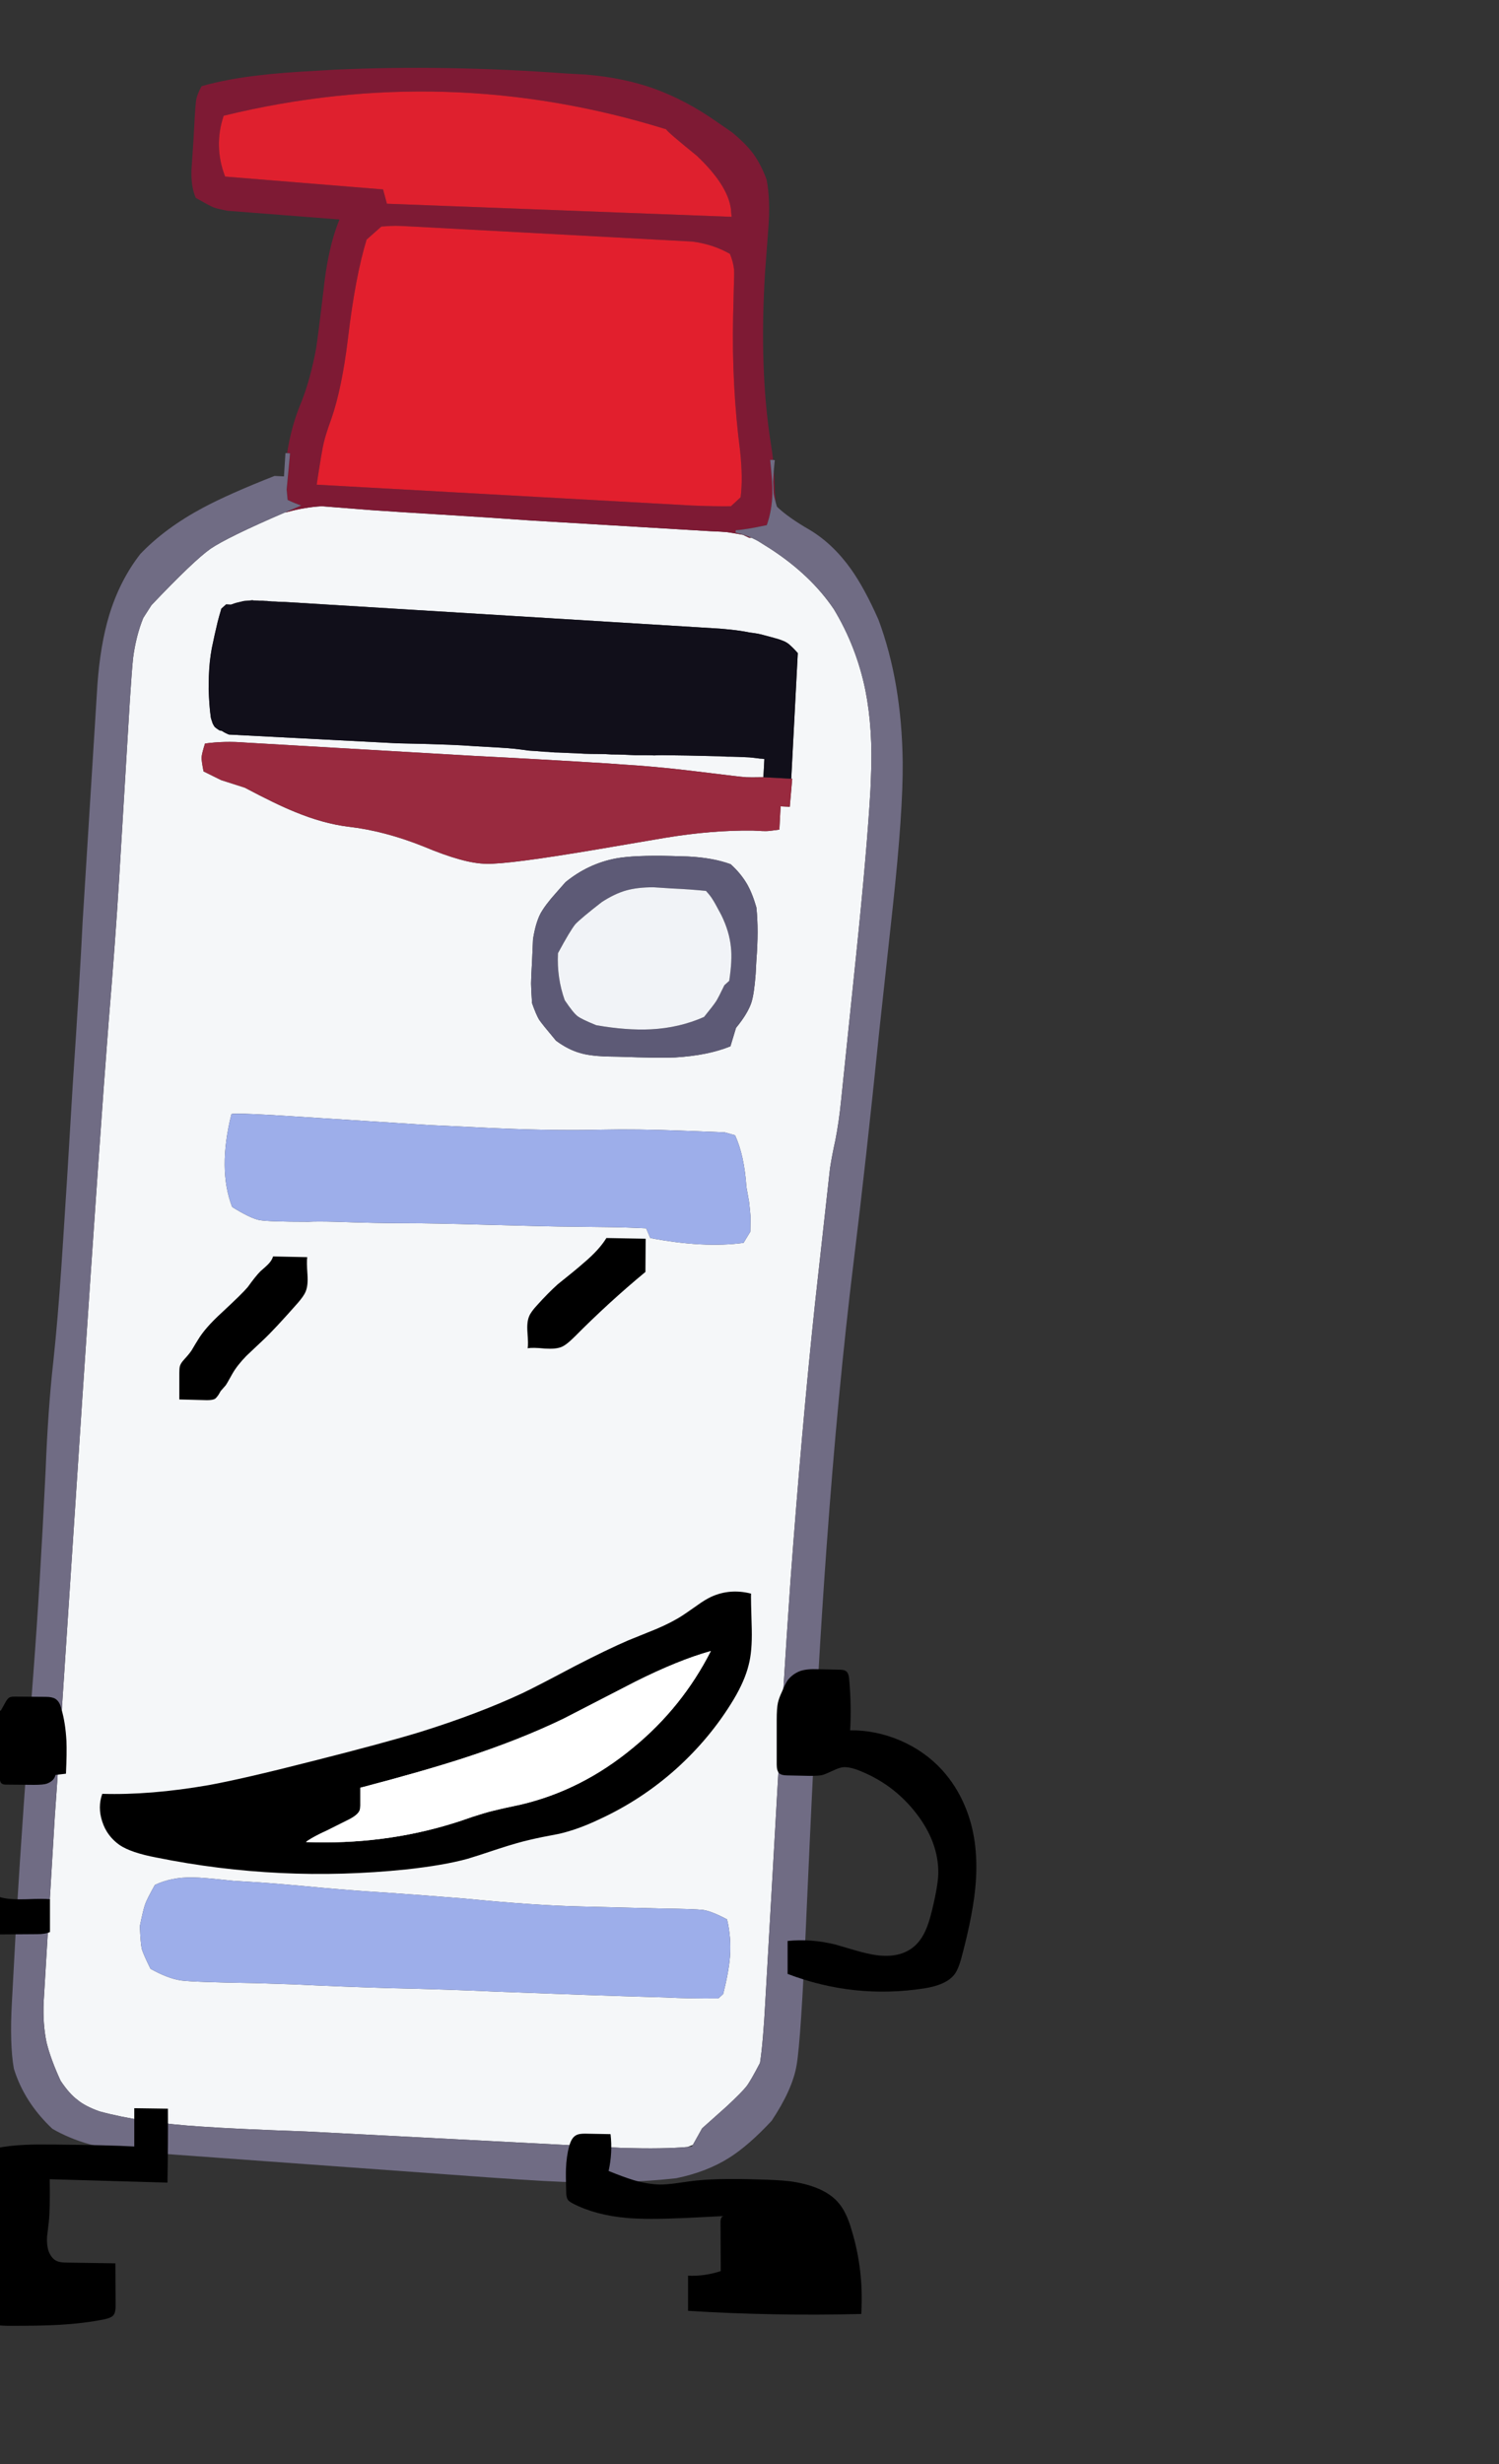 
<svg viewBox="0 0 112 184" height="184px" width="112px" y="0px" x="0px" preserveAspectRatio="none" xmlns:xlink="http://www.w3.org/1999/xlink" version="1.1" xmlns="http://www.w3.org/2000/svg">
<rect x="0" y="0" width="112" height="184" fill="#333333" stroke="none"/>
<defs></defs>

<g id="fun_scrollers">
<g transform="matrix( 0.362, 0, 0, 0.362, -594.2,0.1)" id="svg"></g>

<g transform="matrix( 0.362, 0, 0, 0.362, -594.2,0.1)" id="Layer_2"></g>

<g transform="matrix( 0.362, 0, 0, 0.362, -594.2,0.1)" id="Layer_3"></g>

<g transform="matrix( 0.362, 0, 0, 0.362, -594.2,0.1)" id="Layer_2"></g>

<g transform="matrix( 0.362, 0, 0, 0.362, -594.2,0.1)" id="Layer_3"></g>

<g transform="matrix( 0.362, 0, 0, 0.362, -594.2,0.1)" id="MergedLayer_3"></g>

<g transform="matrix( 0.362, 0, 0, 0.362, -594.2,0.1)" id="Layer_4"></g>

<g transform="matrix( 0.362, 0, 0, 0.362, -594.2,0.1)" id="Layer_1"></g>

<g transform="matrix( 0.362, 0, 0, 0.362, -594.2,0.1)" id="Layer_5"></g>

<g transform="matrix( 0.362, 0, 0, 0.362, -594.2,0.1)" id="Layer_6"></g>

<g transform="matrix( 0.362, 0, 0, 0.362, -594.2,0.1)" id="MergedLayer_1">
<g>
<g>
<g>
<path d="M 1796.05 110.65
Q 1795.35 110.3 1794.8 110.05 1792.35 109.6 1791.5 109.5 1790.65 109.4 1788.05 109.3
L 1751.15 107.1
Q 1742.05 106.45 1732.9 105.9 1723 105.3 1718.05 104.95
L 1707.85 104.15
Q 1704.35 104.35 1700.7 105.35 1700.454 105.405 1700.2 105.45 1688.342 110.556 1684.85 112.95 1681.4 115.4 1672.7 124.55
L 1671 127.2
Q 1669.5 130.9 1668.9 135.5 1668.65 137.95 1668.25 144.05
L 1666.05 180.6
Q 1665.3 193.2 1663.85 210.65 1662.15 232.4 1658.35 289.3
L 1653.55 362.25
Q 1653.35 366.3 1652.75 374.4
L 1650.45 412.7
Q 1650.25 417.25 1651.05 421.05 1651.9 424.5 1653.95 428.95 1655.8 431.7 1657.4 432.85 1658.9 434.15 1661.95 435.25 1670.6 437.6 1683.1 438.4 1690.3 438.9 1704.6 439.4
L 1770.05 442.8
Q 1778.479 443.028 1783.3 442.6 1783.913 442.387 1784.45 442.15
L 1786.35 438.75 1791.45 434.2
Q 1794.6 431.25 1795.5 430.1 1796.35 429 1798.3 425.25 1798.95 421.05 1799.4 412.5
L 1801.1 382.75
Q 1803 348.45 1804.6 325.7 1806.9 294.55 1809.65 268.65
L 1812.75 240.7
Q 1813.2 237.85 1813.85 234.95 1814.6 231.15 1815.05 226.6
L 1818.15 196.7
Q 1820.4 174.9 1821.1 162.6
L 1821.2 160.05
Q 1821.65 150.15 1820.05 142.1 1818.2 133.1 1813.55 125.4 1808.8 118.35 1800.4 112.9
L 1797.85 111.3
Q 1797.215 110.961 1796.55 110.65
L 1796.05 110.65
M 1792.2 129.6
Q 1793.2 129.7 1794.2 129.85 1795.2 130 1796.2 130.2 1797.05 130.3 1797.9 130.45 1798.8 130.65 1799.7 130.9 1800.5 131.1 1801.35 131.35 1802.15 131.55 1802.9 131.85 1803.6 132.1 1804.2 132.55 1805.2 133.4 1806.1 134.45
L 1804.75 160.35 1804.95 160.35 1804.45 166.15 1802.55 166.05 1802.3 170.85
Q 1800.55 171.1 1799.9 171.15 1799.2 171.2 1796.8 171.05 1788.35 170.95 1778.7 172.55
L 1764.9 174.9
Q 1746.3 178.05 1741.85 177.9 1737.35 177.9 1728.9 174.35 1720.8 171.1 1713.3 170.25 1708.1 169.6 1702.3 167.2 1698.45 165.65 1691.95 162.2
L 1687.1 160.65 1683.45 158.85
Q 1683 156.6 1683.05 155.9 1683.1 155.15 1683.75 153.1 1687.75 152.55 1692.05 152.9
L 1739.35 155.65
Q 1753.15 156.35 1766.85 157.2
L 1769.6 157.4
Q 1776.35 157.8 1783.95 158.7
L 1792.6 159.75
Q 1794.7 160 1795.45 160.05 1796.226 160.098 1798.8 160.05 1798.917 160.05 1799 160.05
L 1799.2 156.3
Q 1798.75 156.2 1798.25 156.2 1797.15 156.05 1796.1 155.95 1794.95 155.9 1793.8 155.85 1792.55 155.8 1791.35 155.8 1790.05 155.7 1788.8 155.7 1783.45 155.55 1778.1 155.5 1777.3 155.5 1776.5 155.55 1775.5 155.5 1774.55 155.5 1773.5 155.5 1772.45 155.5 1771.3 155.45 1770.15 155.4 1768.9 155.35 1767.65 155.35 1766.25 155.25 1764.9 155.25 1763.45 155.25 1762 155.2 1760.45 155.1 1758.85 155.05 1757.75 155 1756.65 154.95 1755.95 154.95 1755.35 154.9 1754.6 154.8 1753.85 154.8 1752.2 154.65 1750.5 154.55 1747.5 154.1 1744.7 153.95 1742.1 153.8 1739.5 153.65 1736.85 153.45 1734.2 153.35 1728.8 153.15 1723.4 153.05
L 1688.7 151.25
Q 1687.9 150.95 1687.25 150.5 1686.9 150.45 1686.65 150.35 1686.4 150.15 1686.15 150 1686.05 149.9 1685.9 149.8 1685.75 149.7 1685.7 149.6 1685.65 149.5 1685.6 149.45 1685.5 149.25 1685.4 149.1 1685.25 148.8 1685.2 148.55 1685.05 148.15 1684.95 147.75 1684.75 146.3 1684.65 144.85 1684.55 143.35 1684.5 141.9 1684.5 140.5 1684.55 139.1 1684.6 137.65 1684.75 136.2 1684.9 134.8 1685.15 133.45 1685.7 130.75 1686.35 128.05 1686.673 126.759 1687.05 125.55
L 1687.1 125.3 1688.1 124.4 1689.1 124.45
Q 1689.602 124.266 1690.1 124.1 1691 123.9 1691.8 123.7 1692.6 123.65 1693.5 123.55 1693.65 123.55 1693.8 123.6 1694 123.6 1694.25 123.6 1694.55 123.6 1694.9 123.65 1695.2 123.65 1695.6 123.65 1696.1 123.7 1696.55 123.7 1697.1 123.75 1697.6 123.8 1698.25 123.8 1698.85 123.85 1699.55 123.9 1700.25 123.9
L 1790.05 129.4
Q 1791.1 129.5 1792.2 129.6
M 1783.4 176.4
Q 1788.6 176.65 1792.25 178 1794.3 179.85 1795.6 182.05 1796.7 183.95 1797.55 186.9 1798.05 191.55 1797.55 197.85
L 1797.4 200.65
Q 1797.1 204.75 1796.5 206.6 1795.7 208.9 1793.35 211.75
L 1792.2 215.55
Q 1787.55 217.45 1780.75 217.85 1777.6 218 1769.05 217.7
L 1766.35 217.65
Q 1762.95 217.5 1761.05 216.9 1758.65 216.2 1756.2 214.4 1753.3 210.95 1752.7 210.05 1752.1 209.05 1751.25 206.65 1751.05 203.65 1751.05 202.6 1751.05 201.5 1751.25 198.05
L 1751.45 193.5
Q 1751.95 190.25 1752.95 188.25 1753.95 186.4 1756.3 183.8
L 1758.15 181.7
Q 1762.8 177.9 1768.55 176.8 1772.35 176.1 1780.1 176.3
L 1783.4 176.4
M 1765.85 232.75
Q 1772.75 232.6 1781.9 232.95
L 1791 233.3 1793.15 233.9
Q 1795.05 238 1795.5 244.6
L 1796.05 247.65
Q 1796.3 250 1796.35 250.75 1796.35 251.55 1796.3 253.8
L 1794.9 256.1
Q 1786.65 257.2 1775.65 255.1
L 1774.8 253.1
Q 1770.8 252.9 1766.8 252.85
L 1758.85 252.75
Q 1755.85 252.75 1741.25 252.35 1730.85 252.05 1725.7 252.05 1719.1 252.05 1710.75 251.75 1706.9 251.65 1705.05 251.75 1696.9 251.75 1694.95 251.4 1693.05 251 1689.35 248.7 1686.35 240.95 1689.2 229.55 1689.45 229.15 1706.6 230.3 1728.65 231.7 1730 231.8
L 1738.55 232.2
Q 1754.35 233.05 1765.85 232.75
M 1689.6 387.7
L 1694.6 388
Q 1699.15 388.3 1708.1 389.15 1714.85 389.75 1721.4 390.15 1729.25 390.7 1737.25 391.35 1752 392.8 1761.55 393
L 1777.6 393.4
Q 1784.8 393.5 1786.55 393.7 1788.3 393.95 1791.5 395.65 1792.4 399.4 1792.1 403.4 1791.85 406.5 1790.7 411.05
L 1789.7 411.95
Q 1783.6 412 1778.8 411.75
L 1775.35 411.65
Q 1764.7 411.35 1743.65 410.55 1734.2 410.1 1722.45 409.85 1712.15 409.55 1701.9 409.05
L 1694.05 408.8
Q 1681.5 408.6 1678.8 408.25 1676.1 407.85 1672.5 405.85 1671 402.8 1670.7 401.75 1670.45 400.65 1670.3 397.05 1671 393.6 1671.4 392.5 1671.8 391.4 1673.4 388.55 1676.85 386.9 1681.3 387 1683.15 387 1689.6 387.7 Z" stroke="none" fill="#F5F7F9"></path>

<path d="M 1694.6 388
L 1689.6 387.7
Q 1683.15 387 1681.3 387 1676.85 386.9 1673.4 388.55 1671.8 391.4 1671.4 392.5 1671 393.6 1670.3 397.05 1670.45 400.65 1670.7 401.75 1671 402.8 1672.5 405.85 1676.1 407.85 1678.8 408.25 1681.5 408.6 1694.05 408.8
L 1701.9 409.05
Q 1712.15 409.55 1722.45 409.85 1734.2 410.1 1743.65 410.55 1764.7 411.35 1775.35 411.65
L 1778.8 411.75
Q 1783.6 412 1789.7 411.95
L 1790.7 411.05
Q 1791.85 406.5 1792.1 403.4 1792.4 399.4 1791.5 395.65 1788.3 393.95 1786.55 393.7 1784.8 393.5 1777.6 393.4
L 1761.55 393
Q 1752 392.8 1737.25 391.35 1729.25 390.7 1721.4 390.15 1714.85 389.75 1708.1 389.15 1699.15 388.3 1694.6 388
M 1781.9 232.95
Q 1772.75 232.6 1765.85 232.75 1754.35 233.05 1738.55 232.2
L 1730 231.8
Q 1728.65 231.7 1706.6 230.3 1689.45 229.15 1689.2 229.55 1686.35 240.95 1689.35 248.7 1693.05 251 1694.95 251.4 1696.9 251.75 1705.05 251.75 1706.9 251.65 1710.75 251.75 1719.1 252.05 1725.7 252.05 1730.85 252.05 1741.25 252.35 1755.85 252.75 1758.85 252.75
L 1766.8 252.85
Q 1770.8 252.9 1774.8 253.1
L 1775.65 255.1
Q 1786.65 257.2 1794.9 256.1
L 1796.3 253.8
Q 1796.35 251.55 1796.35 250.75 1796.3 250 1796.05 247.65
L 1795.5 244.6
Q 1795.05 238 1793.15 233.9
L 1791 233.3 1781.9 232.95 Z" stroke="none" fill="#9DAEEA"></path>

<path d="M 1792.25 178
Q 1788.6 176.65 1783.4 176.4
L 1780.1 176.3
Q 1772.35 176.1 1768.55 176.8 1762.8 177.9 1758.15 181.7
L 1756.3 183.8
Q 1753.95 186.4 1752.95 188.25 1751.95 190.25 1751.45 193.5
L 1751.25 198.05
Q 1751.05 201.5 1751.05 202.6 1751.05 203.65 1751.25 206.65 1752.1 209.05 1752.7 210.05 1753.3 210.95 1756.2 214.4 1758.65 216.2 1761.05 216.9 1762.95 217.5 1766.35 217.65
L 1769.05 217.7
Q 1777.6 218 1780.75 217.85 1787.55 217.45 1792.2 215.55
L 1793.35 211.75
Q 1795.7 208.9 1796.5 206.6 1797.1 204.75 1797.4 200.65
L 1797.55 197.85
Q 1798.05 191.55 1797.55 186.9 1796.7 183.95 1795.6 182.05 1794.3 179.85 1792.25 178
M 1790.3 188.45
Q 1792 191.9 1792.3 195.15 1792.6 197.7 1791.95 202.05
L 1790.95 202.95
Q 1789.75 205.45 1789.25 206.25 1788.7 207.1 1786.75 209.5 1781.65 211.75 1775.8 212.05 1770.75 212.3 1764.5 211.2 1761.4 209.95 1760.6 209.3 1759.75 208.65 1758 206.05 1756.35 201.45 1756.6 196.35 1759.1 191.7 1760.2 190.35 1761.4 189.1 1765.65 185.8 1768.35 184.05 1770.7 183.4 1773 182.75 1776.3 182.75
L 1780.15 183
Q 1783.65 183.15 1787.15 183.5 1788.1 184.55 1788.45 185.15 1788.9 185.8 1790.3 188.45 Z" stroke="none" fill="#5D5A76"></path>

<path d="M 1792.3 195.15
Q 1792 191.9 1790.3 188.45 1788.9 185.8 1788.45 185.15 1788.1 184.55 1787.15 183.5 1783.65 183.15 1780.15 183
L 1776.3 182.75
Q 1773 182.75 1770.7 183.4 1768.35 184.05 1765.65 185.8 1761.4 189.1 1760.2 190.35 1759.1 191.7 1756.6 196.35 1756.35 201.45 1758 206.05 1759.75 208.65 1760.6 209.3 1761.4 209.95 1764.5 211.2 1770.75 212.3 1775.8 212.05 1781.65 211.75 1786.75 209.5 1788.7 207.1 1789.25 206.25 1789.75 205.45 1790.95 202.95
L 1791.95 202.05
Q 1792.6 197.7 1792.3 195.15 Z" stroke="none" fill="#F1F3F7"></path>

<path d="M 1804.95 160.35
L 1804.75 160.35 1799 160.05
Q 1798.917 160.05 1798.8 160.05 1796.226 160.098 1795.45 160.05 1794.7 160 1792.6 159.75
L 1783.95 158.7
Q 1776.35 157.8 1769.6 157.4
L 1766.85 157.2
Q 1753.15 156.35 1739.35 155.65
L 1692.05 152.9
Q 1687.75 152.55 1683.75 153.1 1683.1 155.15 1683.05 155.9 1683 156.6 1683.45 158.85
L 1687.1 160.65 1691.95 162.2
Q 1698.45 165.65 1702.3 167.2 1708.1 169.6 1713.3 170.25 1720.8 171.1 1728.9 174.35 1737.35 177.9 1741.85 177.9 1746.3 178.05 1764.9 174.9
L 1778.7 172.55
Q 1788.35 170.95 1796.8 171.05 1799.2 171.2 1799.9 171.15 1800.55 171.1 1802.3 170.85
L 1802.55 166.05 1804.45 166.15 1804.95 160.35 Z" stroke="none" fill="#992A3F"></path>

<path d="M 1794.2 129.85
Q 1793.2 129.7 1792.2 129.6 1791.1 129.5 1790.05 129.4
L 1700.25 123.9
Q 1699.55 123.9 1698.85 123.85 1698.25 123.8 1697.6 123.8 1697.1 123.75 1696.55 123.7 1696.1 123.7 1695.6 123.65 1695.2 123.65 1694.9 123.65 1694.55 123.6 1694.25 123.6 1694 123.6 1693.8 123.6 1693.65 123.55 1693.5 123.55 1692.6 123.65 1691.8 123.7 1691 123.9 1690.1 124.1 1689.602 124.266 1689.1 124.45
L 1688.1 124.4 1687.1 125.3 1687.05 125.55
Q 1686.673 126.759 1686.35 128.05 1685.7 130.75 1685.15 133.45 1684.9 134.8 1684.75 136.2 1684.6 137.65 1684.55 139.1 1684.5 140.5 1684.5 141.9 1684.55 143.35 1684.65 144.85 1684.75 146.3 1684.95 147.75 1685.05 148.15 1685.2 148.55 1685.25 148.8 1685.4 149.1 1685.5 149.25 1685.6 149.45 1685.65 149.5 1685.7 149.6 1685.75 149.7 1685.9 149.8 1686.05 149.9 1686.15 150 1686.4 150.15 1686.65 150.35 1686.9 150.45 1687.25 150.5 1687.9 150.95 1688.7 151.25
L 1723.4 153.05
Q 1728.8 153.15 1734.2 153.35 1736.85 153.45 1739.5 153.65 1742.1 153.8 1744.7 153.95 1747.5 154.1 1750.5 154.55 1752.2 154.65 1753.85 154.8 1754.6 154.8 1755.35 154.9 1755.95 154.95 1756.65 154.95 1757.75 155 1758.85 155.05 1760.45 155.1 1762 155.2 1763.45 155.25 1764.9 155.25 1766.25 155.25 1767.65 155.35 1768.9 155.35 1770.15 155.4 1771.3 155.45 1772.45 155.5 1773.5 155.5 1774.55 155.5 1775.5 155.5 1776.5 155.55 1777.3 155.5 1778.1 155.5 1783.45 155.55 1788.8 155.7 1790.05 155.7 1791.35 155.8 1792.55 155.8 1793.8 155.85 1794.95 155.9 1796.1 155.95 1797.15 156.05 1798.25 156.2 1798.75 156.2 1799.2 156.3
L 1799 160.05 1804.75 160.35 1806.1 134.45
Q 1805.2 133.4 1804.2 132.55 1803.6 132.1 1802.9 131.85 1802.15 131.55 1801.35 131.35 1800.5 131.1 1799.7 130.9 1798.8 130.65 1797.9 130.45 1797.05 130.3 1796.2 130.2 1795.2 130 1794.2 129.85 Z" stroke="none" fill="#110F1A"></path>

<path d="M 1801.15 101.75
Q 1801.225 102.202 1801.55 103.4
L 1801.35 101.1
Q 1801.329 98.884 1801.15 96.75
L 1801 99.1
Q 1801.05 101.1 1801.15 101.75
M 1800 47.1
Q 1800.5 40.95 1799.65 36.75 1798.55 33.7 1796.85 31.35 1795.25 29.25 1792.5 27
L 1789.45 24.9
Q 1783.05 20.4 1776.55 18.05 1770.2 15.75 1762.3 15.1
L 1758.55 14.9
Q 1733.45 13.05 1710.55 14.1
L 1707.15 14.3
Q 1699.5 14.7 1695 15.25 1688.3 16 1683.05 17.5 1682.15 19.15 1681.95 20.2 1681.75 21.3 1681.5 26.25
L 1681.35 28.95
Q 1681.2 30.9 1680.95 34.85 1680.85 38.3 1681.85 40.55 1684.65 42.15 1685.5 42.5 1686.3 42.8 1688.4 43.2
L 1711.5 45
Q 1710.1 48.45 1709.3 52.45 1708.65 55.4 1708.15 60.1 1707.15 68.5 1706.7 71.5 1705.55 77.75 1703.7 82.5 1701.561 87.507 1700.7 93.2
L 1701.3 93.25
Q 1700.6 100.6 1700.6 100.7
L 1700.8 102.85
Q 1702.4 103.6 1703.6 104
L 1700.2 105.45
Q 1700.454 105.405 1700.7 105.35 1704.35 104.35 1707.85 104.15
L 1718.05 104.95
Q 1723 105.3 1732.9 105.9 1742.05 106.45 1751.15 107.1
L 1788.05 109.3
Q 1790.65 109.4 1791.5 109.5 1792.35 109.6 1794.8 110.05 1795.35 110.3 1796.05 110.65
L 1796.55 110.65
Q 1794.937 109.959 1793.25 109.6
L 1793.3 109.1
Q 1795.25 109 1799.7 108.05 1800.8 104.95 1800.85 101.4 1800.9 99.25 1800.4 94.6
L 1801 94.6
Q 1800.815 92.928 1800.55 91.3 1798.1 75.9 1799.35 55.75
L 1800 47.1
M 1785.25 31.85
Q 1791.65 37.9 1792.3 42.85 1792.35 43.65 1792.45 44.45
L 1721.3 41.75 1720.5 38.8 1687.9 36.15
Q 1685.5 29.9 1687.6 23.6 1733.7 12.35 1778.95 26.4 1778.95 26.75 1785.25 31.85
M 1784.3 49.55
Q 1788.6 50.1 1792.1 52.1 1792.8 53.8 1792.95 55.4 1793 56.3 1792.9 58.9
L 1792.75 65.1
Q 1792.45 79.3 1794.2 92.8 1794.8 98.45 1794.3 102.3
L 1792.3 104.15
Q 1788.95 104.2 1784.2 104
L 1706.8 99.7
Q 1707.85 92.75 1708.25 91.1 1708.65 89.35 1709.85 86.05 1712 79.85 1713.25 69.6 1714.75 56.85 1717.1 49.15
L 1720.15 46.45
Q 1722.25 46.3 1723.1 46.3 1723.9 46.3 1726.55 46.45
L 1784.3 49.55 Z" stroke="none" fill="#7E1A34"></path>

<path d="M 1801 94.6
L 1800.4 94.6
Q 1800.9 99.25 1800.85 101.4 1800.8 104.95 1799.7 108.05 1795.25 109 1793.3 109.1
L 1793.25 109.6
Q 1794.937 109.959 1796.55 110.65 1797.215 110.961 1797.85 111.3
L 1800.4 112.9
Q 1808.8 118.35 1813.55 125.4 1818.2 133.1 1820.05 142.1 1821.65 150.15 1821.2 160.05
L 1821.1 162.6
Q 1820.4 174.9 1818.15 196.7
L 1815.05 226.6
Q 1814.6 231.15 1813.85 234.95 1813.2 237.85 1812.75 240.7
L 1809.65 268.65
Q 1806.9 294.55 1804.6 325.7 1803 348.45 1801.1 382.75
L 1799.4 412.5
Q 1798.95 421.05 1798.3 425.25 1796.35 429 1795.5 430.1 1794.6 431.25 1791.45 434.2
L 1786.35 438.75 1784.45 442.15 1784.25 442.5
Q 1783.81 442.549 1783.3 442.6 1778.479 443.028 1770.05 442.8
L 1704.6 439.4
Q 1690.3 438.9 1683.1 438.4 1670.6 437.6 1661.95 435.25 1658.9 434.15 1657.4 432.85 1655.8 431.7 1653.95 428.95 1651.9 424.5 1651.05 421.05 1650.25 417.25 1650.45 412.7
L 1652.75 374.4
Q 1653.35 366.3 1653.55 362.25
L 1658.35 289.3
Q 1662.15 232.4 1663.85 210.65 1665.3 193.2 1666.05 180.6
L 1668.25 144.05
Q 1668.65 137.95 1668.9 135.5 1669.5 130.9 1671 127.2
L 1672.7 124.55
Q 1681.4 115.4 1684.85 112.95 1688.342 110.556 1700.2 105.45
L 1703.6 104
Q 1702.4 103.6 1700.8 102.85
L 1700.6 100.7
Q 1700.6 100.6 1701.3 93.25
L 1700.7 93.2 1700.35 93.2 1700.05 98 1698.1 97.9
Q 1688.8 101.55 1683.35 104.45 1675.5 108.65 1670.4 114 1666.15 119.45 1663.95 126.7 1662.15 132.7 1661.55 140.85
L 1658.5 189.7
Q 1657.95 201.1 1656.45 223.5
L 1655.35 241.75
Q 1654.3 258.3 1654.1 261.1 1653.35 272.1 1652.45 280.5 1651.35 290.25 1650.85 303.05 1649.7 326.9 1648.3 345.2 1646.05 374.9 1644.95 393.2
L 1643.9 412.6
Q 1643.4 421.4 1644.3 426.45 1646.45 433.4 1652.25 438.85 1655.7 440.85 1659.95 442.05 1663.3 442.9 1668.15 443.5
L 1734.3 448.3
Q 1751 449.55 1757.6 449.8 1770.75 450.2 1781 449.05 1787.3 447.75 1791.9 444.85 1795.9 442.35 1800.7 437.2 1805 430.75 1805.85 425.75 1806.75 420.6 1807.8 396.55
L 1808.65 377.85
Q 1810.25 343.25 1812.05 318.7 1814.35 286.75 1817.65 259.8 1820.15 239.55 1822.95 212.1
L 1825.7 186.85
Q 1827.85 167.05 1827.75 156.9 1827.55 140.4 1822.75 127.55 1819.9 121.1 1817.1 117.15 1813.4 111.95 1808.6 109.05 1804.15 106.5 1801.8 104.25 1801.664 103.781 1801.55 103.4 1801.225 102.202 1801.15 101.75 1801.05 101.1 1801 99.1
L 1801.15 96.75 1801.35 94.65 1801 94.6 Z" stroke="none" fill="#706C84"></path>

<path d="M 1792.1 52.1
Q 1788.6 50.1 1784.3 49.55
L 1726.55 46.45
Q 1723.9 46.3 1723.1 46.3 1722.25 46.3 1720.15 46.45
L 1717.1 49.15
Q 1714.75 56.85 1713.25 69.6 1712 79.85 1709.85 86.05 1708.65 89.35 1708.25 91.1 1707.85 92.75 1706.8 99.7
L 1784.2 104
Q 1788.95 104.2 1792.3 104.15
L 1794.3 102.3
Q 1794.8 98.45 1794.2 92.8 1792.45 79.3 1792.75 65.1
L 1792.9 58.9
Q 1793 56.3 1792.95 55.4 1792.8 53.8 1792.1 52.1 Z" stroke="none" fill="#E21F2D"></path>

<path d="M 1792.3 42.85
Q 1791.65 37.9 1785.25 31.85 1778.95 26.75 1778.95 26.4 1733.7 12.35 1687.6 23.6 1685.5 29.9 1687.9 36.15
L 1720.5 38.8 1721.3 41.75 1792.45 44.45
Q 1792.35 43.65 1792.3 42.85 Z" stroke="none" fill="#DF202E"></path>
</g>
</g>
</g>
</g>

<g transform="matrix( 0.362, 0, 0, 0.362, -594.2,0.1)" id="Layer_2">
<g>
<g>
<g>
<path d="M 1652.85 350.15
Q 1652.2 349.75 1650.9 349.75
L 1644.5 349.7
Q 1643.65 349.7 1643.35 349.9 1643 350.1 1642.6 350.8
L 1641.6 352.6
Q 1637.25 352.4 1635 353.45 1633.95 354.05 1632.45 355.25 1631.097 356.32 1630.2 357.2
L 1630.2 396.15
Q 1630.63 396.415 1631.1 396.65 1633.45 397.85 1635.15 398.25 1636.55 398.6 1638.35 398.7 1639.2 398.75 1641.6 398.75
L 1649.05 398.7
Q 1650.85 398.7 1651.75 398.25
L 1651.75 391.5
Q 1650.45 391.35 1646.85 391.5 1643.7 391.6 1641.95 391.2 1640.05 390.75 1636.55 388.85 1634.95 388.05 1634.05 387.2 1632.55 385.75 1632.05 383.15 1631.7 381.4 1631.75 378.35 1631.85 375.15 1632.15 374 1632.35 373.25 1633.25 370.8 1634.7 367.15 1636.05 365.4 1637.55 363.45 1641.35 360.9
L 1641.4 366.5
Q 1641.4 367.3 1641.75 367.6 1642.05 367.85 1642.6 367.85
L 1648.45 367.9
Q 1650.4 367.9 1651.1 367.65 1652.6 367.1 1652.9 365.85
L 1655.05 365.6
Q 1655.25 361.25 1655.15 358.85 1654.95 355.1 1654.1 352.2 1653.75 350.7 1652.85 350.15
M 1676.1 434.7
L 1669.15 434.6 1669.15 442.5
Q 1663.75 442.2 1652.95 442.1 1648.8 442.05 1646.75 442.15 1643.3 442.3 1640.6 442.85 1639.3 443.15 1638.8 443.65 1638.55 443.9 1638.1 445 1635 454.1 1633.85 463.15 1633.25 467.7 1633 473.4 1633 476.15 1634.1 477 1634.55 477.35 1635.3 477.5 1635.75 477.6 1636.65 477.8 1637.55 478.1 1639.2 478.95 1640.55 479.5 1643.6 479.5 1649.95 479.5 1653.45 479.3 1658.9 479 1663.2 478.1 1664.45 477.8 1664.85 477.3 1665.3 476.75 1665.3 475.4
L 1665.25 466.6 1655.3 466.45
Q 1653.7 466.45 1653 466.05 1652 465.5 1651.45 464.05 1651.05 462.8 1651.15 461.1 1651.2 460.6 1651.5 458.15 1651.8 455.55 1651.7 449.25
L 1676 449.95
Q 1676.15 441.45 1676.1 434.7
M 1810.35 451.2
Q 1807.75 450.1 1804.3 449.65 1802.1 449.4 1798 449.3 1788.95 449 1784.05 449.65 1781.9 449.95 1780.85 450.1 1778.95 450.35 1777.65 450.35 1775.2 450.3 1772.25 449.45 1770.25 448.85 1767.05 447.55 1767.9 443.75 1767.45 439.95
L 1762.2 439.85
Q 1761 439.85 1760.5 440.1 1759.4 440.55 1758.9 442.5 1758.35 444.5 1758.25 447.15 1758.2 448.55 1758.3 451.9 1758.3 453 1758.65 453.5 1758.95 453.9 1759.75 454.3 1764.45 456.7 1770.95 457.25 1775.1 457.6 1782.8 457.25
L 1790.85 456.85
Q 1790.15 456.9 1790.15 458.15
L 1790.2 468.2
Q 1786.85 469.3 1783.45 469.15
L 1783.45 476.4
Q 1801.05 477.5 1819.2 477.05 1819.75 468.05 1817.2 459.7 1816.1 455.85 1814.35 453.95 1812.9 452.3 1810.35 451.2
M 1816.7 346.05
Q 1816.6 344.8 1816.05 344.45 1815.65 344.15 1814.85 344.15
L 1810.4 344.05
Q 1808 343.95 1806.65 344.4 1805.15 344.95 1804.1 346.2 1803.55 346.95 1802.85 348.65 1802.25 349.9 1802 350.95 1801.75 352.1 1801.75 354.5
L 1801.75 363.7
Q 1801.75 365 1802.25 365.5 1802.75 365.95 1803.9 365.95
L 1808.55 366.05
Q 1810.55 366.05 1811.25 365.85 1811.8 365.7 1813.4 364.95 1814.75 364.3 1815.6 364.25 1816.65 364.2 1818.25 364.75 1825.75 367.55 1830.6 373.85 1835.1 379.7 1835.1 385.95 1835.1 388.4 1833.85 393.6 1833.2 396.3 1832.55 397.75 1831.6 399.95 1830.15 401.2 1827.2 403.75 1822.1 403 1820.45 402.75 1818 402.05 1814.3 400.95 1813.9 400.85 1808.85 399.6 1804 400.1
L 1804 406.9
Q 1817.65 412.1 1832.1 409.9 1836.7 409.2 1838.4 407.05 1839.25 406 1839.95 403.3 1842.45 393.9 1842.85 387.8 1843.45 379 1840.6 372.3 1838.85 368.1 1835.85 364.8 1832.25 360.9 1827.25 358.75 1822.2 356.6 1816.9 356.65 1817.2 351.65 1816.7 346.05
M 1684.55 367.95
Q 1672.45 370.05 1662.55 369.75 1661.55 372.5 1662.55 375.5 1663.5 378.45 1666.1 380.3 1668.45 381.9 1673.75 382.9 1699.2 388.05 1725.25 385.35 1733.05 384.5 1737.95 383.15 1739.5 382.7 1744.3 381.1 1748.3 379.8 1750.75 379.25 1752.8 378.75 1756.85 378 1760.75 377.1 1765.15 375 1773.85 371 1781 364.6 1788.1 358.2 1792.85 350.3 1795.15 346.45 1795.95 343.2 1796.7 340.4 1796.6 335.85 1796.4 329.25 1796.45 328.45 1792.1 327.35 1788.25 329.1 1786.95 329.7 1785.3 330.9 1782.65 332.75 1782.4 332.9 1780.2 334.35 1776.9 335.75 1773.05 337.3 1771.1 338.1 1766.9 339.9 1760.1 343.4 1752.1 347.65 1749.25 349 1740.15 353.25 1728.15 357 1720.6 359.3 1706.15 362.95 1691.9 366.6 1684.55 367.95
M 1704.6 379.7
Q 1704.75 379.55 1704.9 379.45 1706.4 378.45 1708.85 377.35
L 1713.55 375
Q 1715.45 374 1715.7 373.05 1715.8 372.75 1715.8 372.15
L 1715.8 368.5
Q 1728.6 365.15 1737.1 362.4 1748.65 358.65 1757.75 354.25 1767.65 349.15 1772.6 346.6 1781.5 342.15 1788.15 340.3 1782.25 351.9 1772.15 360.2 1761.5 369.05 1748.8 372 1744.95 372.8 1743 373.3 1741.4 373.7 1738.95 374.5 1736.25 375.45 1734.9 375.85 1720.5 380.3 1704.6 379.7
M 1766.6 255.1
Q 1765.1 257.55 1761.95 260.2 1760.2 261.75 1756.55 264.65 1754.55 266.45 1752.3 268.95 1751 270.35 1750.65 271.25 1750.15 272.4 1750.3 274.5 1750.5 277 1750.35 277.85 1751.35 277.65 1753.85 277.9 1756.1 278.05 1757.25 277.6 1758.25 277.25 1760.05 275.45 1767.15 268.3 1774.65 262.1
L 1774.7 255.25 1766.6 255.1
M 1702.9 268.5
Q 1704.15 267.05 1704.5 266.2 1705.05 264.95 1704.9 262.7 1704.7 259.95 1704.85 259.05
L 1697.8 258.9
Q 1697.55 259.75 1696.75 260.55 1696.25 261.05 1695.2 261.95 1694.2 262.95 1692.55 265.25 1691.4 266.6 1687.2 270.5 1683.75 273.65 1682.3 276.1 1681.85 276.8 1681 278.25 1680.55 278.95 1679.45 280.15 1678.7 280.95 1678.55 281.6 1678.45 282.05 1678.45 282.9
L 1678.45 288.4 1684.15 288.55
Q 1685.35 288.55 1685.85 288.25 1686.15 288 1686.5 287.5 1686.9 286.8 1687 286.65
L 1688.05 285.45
Q 1688.15 285.35 1689.4 283.1 1690.4 281.35 1692.3 279.4 1694.65 277.2 1695.8 276.1 1698.05 274 1702.9 268.5 Z" stroke="none" fill="#000000"></path>

<path d="M 1704.9 379.45
Q 1704.75 379.55 1704.6 379.7 1720.5 380.3 1734.9 375.85 1736.25 375.45 1738.95 374.5 1741.4 373.7 1743 373.3 1744.95 372.8 1748.8 372 1761.5 369.05 1772.15 360.2 1782.25 351.9 1788.15 340.3 1781.5 342.15 1772.6 346.6 1767.65 349.15 1757.75 354.25 1748.65 358.65 1737.1 362.4 1728.6 365.15 1715.8 368.5
L 1715.8 372.15
Q 1715.8 372.75 1715.7 373.05 1715.45 374 1713.55 375
L 1708.85 377.35
Q 1706.4 378.45 1704.9 379.45 Z" stroke="none" fill="#FFFFFF"></path>
</g>
</g>
</g>
</g>
</g>
</svg>
